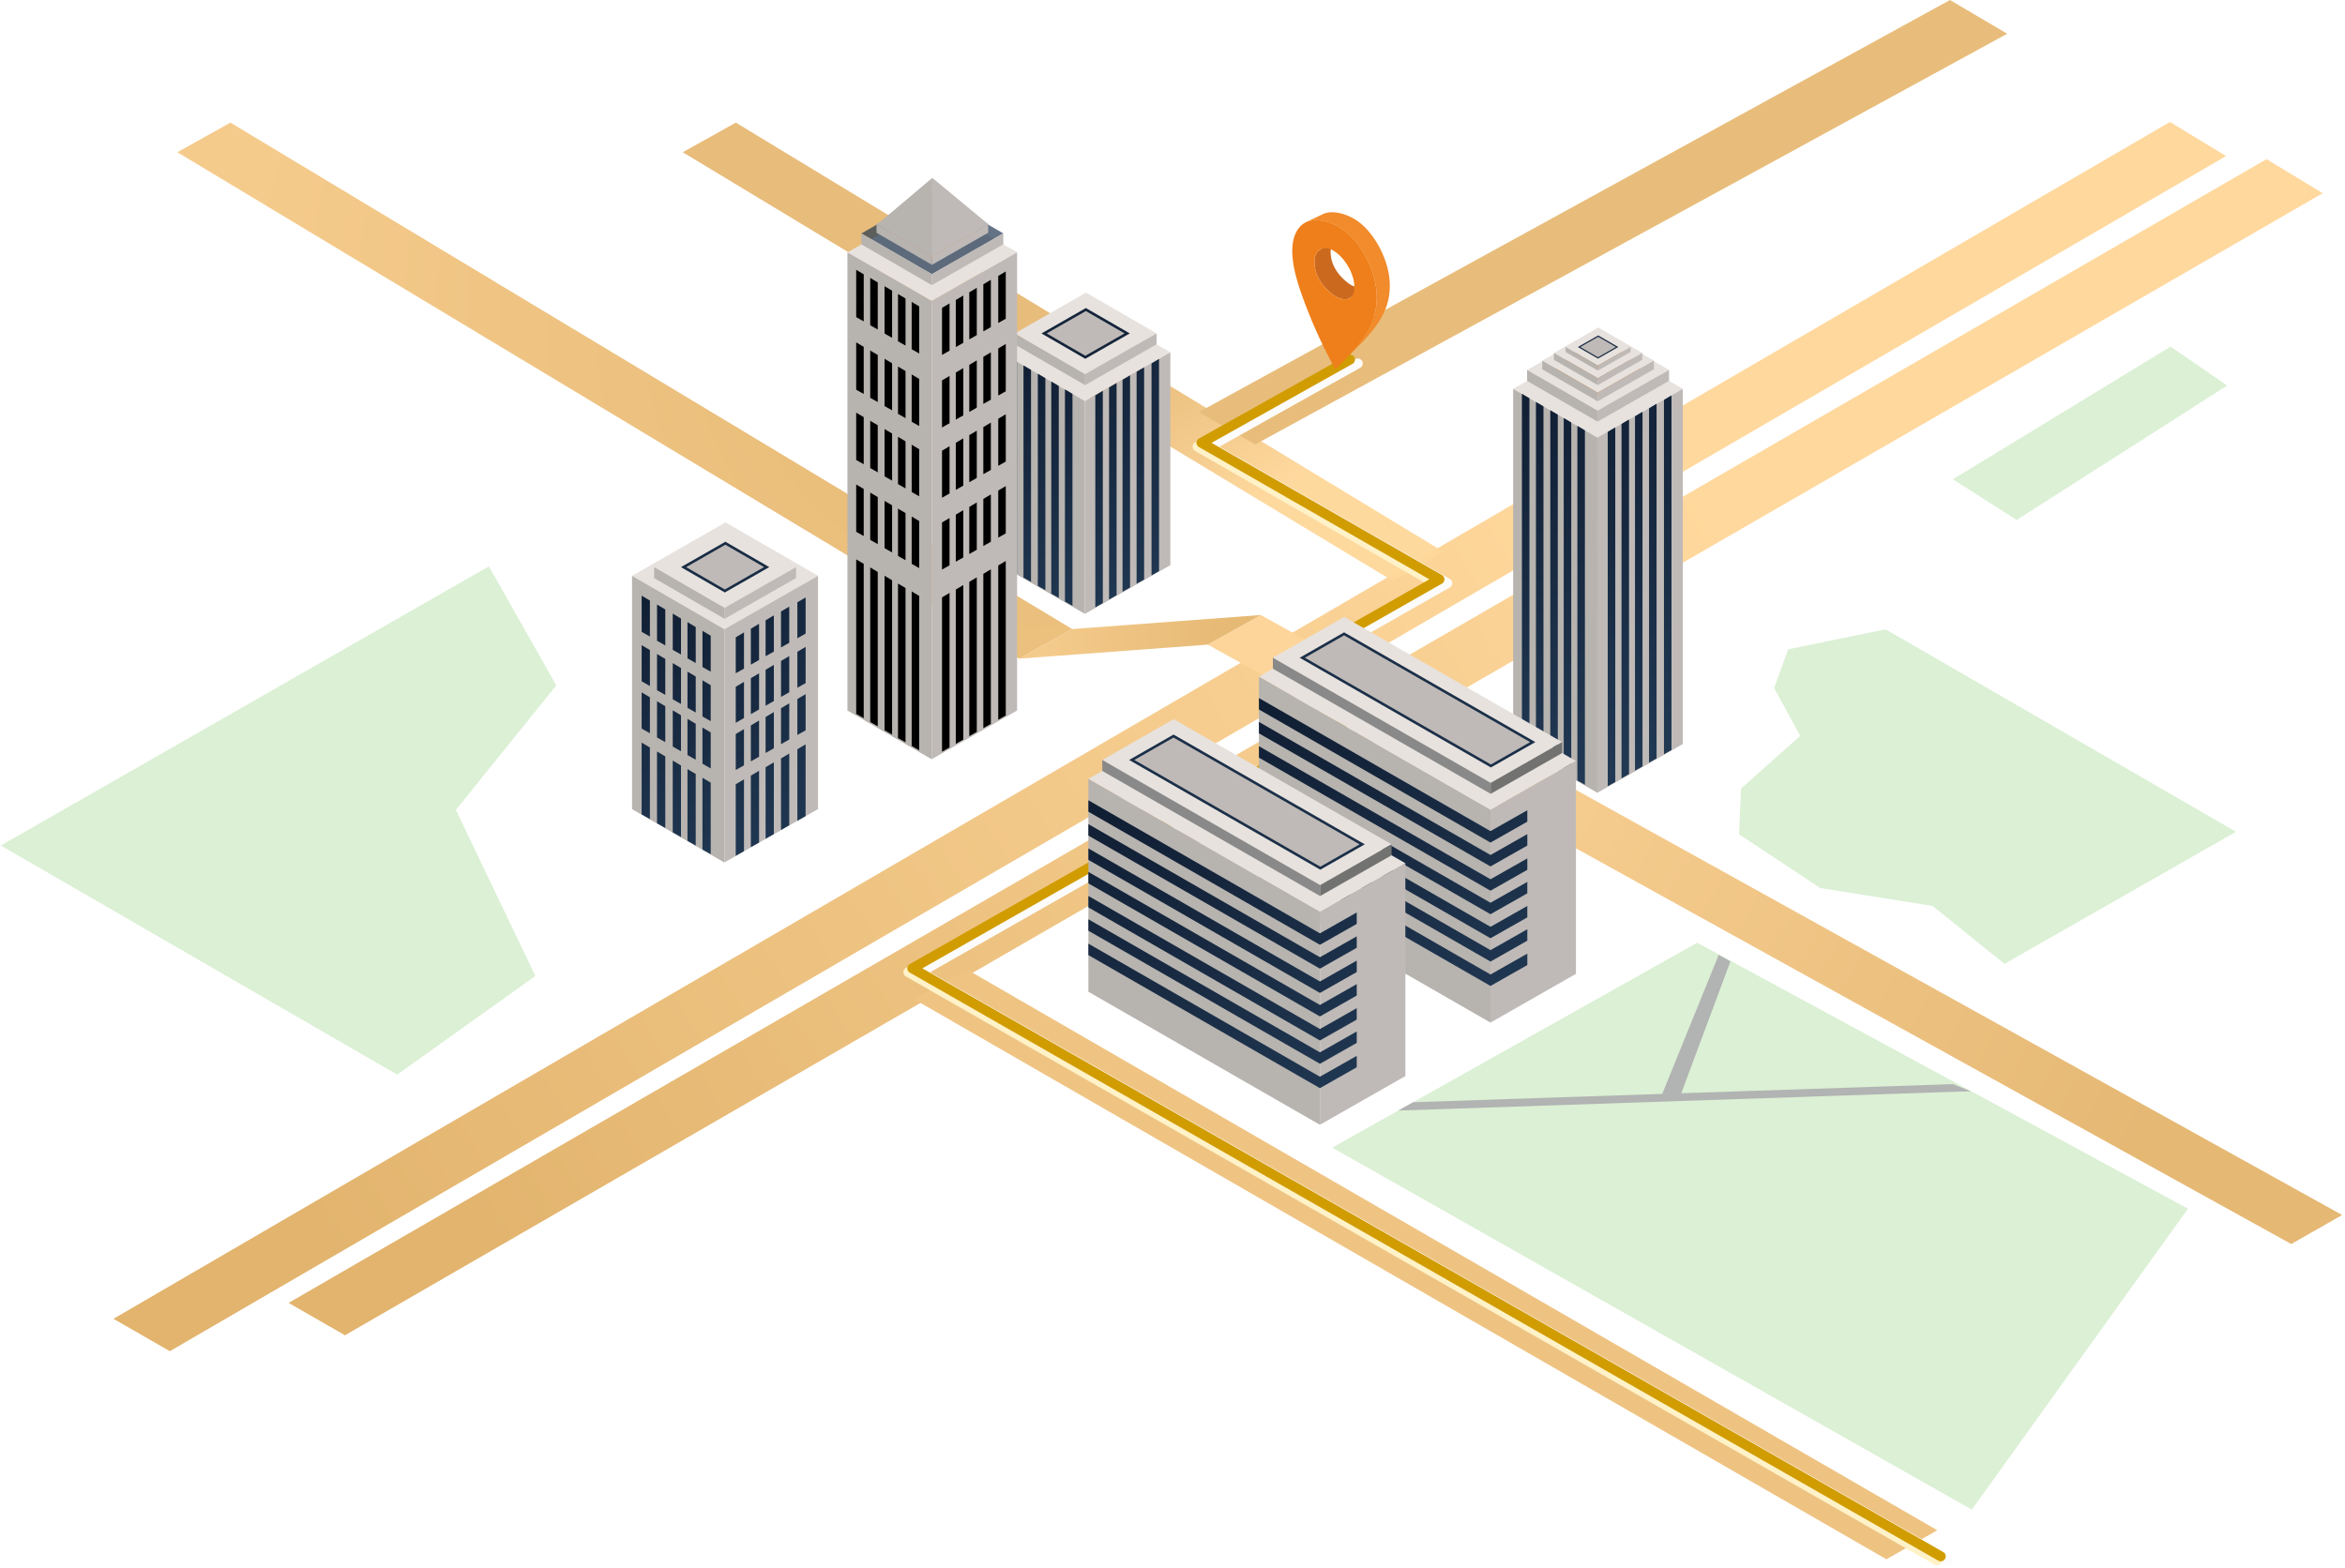 <svg width="631" height="422" viewBox="0 0 631 422" xmlns="http://www.w3.org/2000/svg">
    <defs>
        <radialGradient cx="10.968%" cy="-14.947%" fx="10.968%" fy="-14.947%" r="263.186%" gradientTransform="scale(1 .63) rotate(55.515 .193 -.193)" id="68cuiwqz8a">
            <stop stop-color="#0E1B2F" offset="0%"/>
            <stop stop-color="#27425F" offset="100%"/>
        </radialGradient>
        <radialGradient cx="92.013%" cy="36.611%" fx="92.013%" fy="36.611%" r="461.886%" gradientTransform="scale(-.181 -1) rotate(-3.928 -12.763 87.7)" id="oq1s3w004e">
            <stop stop-color="#E5B873" offset="0%"/>
            <stop stop-color="#F5CB8C" offset="100%"/>
        </radialGradient>
        <radialGradient cx="92.013%" cy="36.611%" fx="92.013%" fy="36.611%" r="142.442%" gradientTransform="matrix(-.584 .222 -.133 -.975 1.506 .519)" id="5l4kdu8dyf">
            <stop stop-color="#E5B873" offset="0%"/>
            <stop stop-color="#F5CB8C" offset="100%"/>
        </radialGradient>
        <radialGradient cx="10.968%" cy="-14.947%" fx="10.968%" fy="-14.947%" r="272.838%" gradientTransform="scale(1 .598) rotate(56.896 .202 -.2)" id="hajykrvyah">
            <stop stop-color="#0E1B2F" offset="0%"/>
            <stop stop-color="#27425F" offset="100%"/>
        </radialGradient>
        <radialGradient cx="10.968%" cy="-14.947%" fx="10.968%" fy="-14.947%" r="388.421%" gradientTransform="scale(1 .381) rotate(67.441 .292 -.27)" id="y7b795iwi">
            <stop stop-color="#0E1B2F" offset="0%"/>
            <stop stop-color="#27425F" offset="100%"/>
        </radialGradient>
        <radialGradient cx="10.968%" cy="-14.947%" fx="10.968%" fy="-14.947%" r="209.075%" gradientTransform="matrix(.713 .654 -.701 .664 -.073 -.122)" id="jzaxo2fism">
            <stop stop-color="#0E1B2F" offset="0%"/>
            <stop stop-color="#27425F" offset="100%"/>
        </radialGradient>
        <radialGradient cx="10.968%" cy="-14.947%" fx="10.968%" fy="-14.947%" r="209.078%" gradientTransform="matrix(.713 .654 -.701 .664 -.073 -.122)" id="559o61xdon">
            <stop stop-color="#0E1B2F" offset="0%"/>
            <stop stop-color="#27425F" offset="100%"/>
        </radialGradient>
        <linearGradient x1="73.989%" y1="42.183%" x2="1.527%" y2="67.429%" id="hxwpbuaiob">
            <stop stop-color="#FFD89D" offset="0%"/>
            <stop stop-color="#E2B46E" offset="100%"/>
        </linearGradient>
        <linearGradient x1="73.989%" y1="42.084%" x2="1.527%" y2="67.649%" id="oic3xmqsoc">
            <stop stop-color="#FFD89D" offset="0%"/>
            <stop stop-color="#E2B46E" offset="100%"/>
        </linearGradient>
        <linearGradient x1="1.609%" y1="36.036%" x2="88.725%" y2="61.881%" id="hm0rauycjd">
            <stop stop-color="#FDD59A" offset="0%"/>
            <stop stop-color="#E5B874" offset="100%"/>
        </linearGradient>
        <linearGradient x1="88.946%" y1="68.042%" x2="65.32%" y2="47.522%" id="iymz8r81jg">
            <stop stop-color="#FED79B" offset="0%"/>
            <stop stop-color="#E7BA76" offset="100%"/>
        </linearGradient>
        <linearGradient x1=".083%" y1="35.111%" x2="98.481%" y2="67.214%" id="0k6z0xapij">
            <stop stop-color="#EFC483" offset="0%"/>
            <stop stop-color="#EEC382" offset="100%"/>
        </linearGradient>
        <filter x="-1.1%" y="-.9%" width="102.1%" height="101.8%" filterUnits="objectBoundingBox" id="u4z56579tk">
            <feGaussianBlur stdDeviation="1" in="SourceGraphic"/>
        </filter>
        <filter x="-1.1%" y="-.9%" width="102.1%" height="101.8%" filterUnits="objectBoundingBox" id="ffofzunfel">
            <feGaussianBlur stdDeviation="1" in="SourceGraphic"/>
        </filter>
    </defs>
    <g fill="none" fill-rule="evenodd">
        <path fill="#E7E2DE" d="m170.076 154.98 24.838 14.359 25.202-14.378-24.879-14.376z"/>
        <path fill="#E7E2DE" d="m176.018 152.642 18.958 10.963 19.24-10.977-18.992-10.972z"/>
        <path fill="#192C44" d="m183.238 152.638 11.791 6.819 11.968-6.829-11.813-6.824z"/>
        <path fill="#BFBAB7" d="m184.635 152.638 10.406 6.014 10.558-6.024-10.423-6.022z"/>
        <path fill="#B7B3AF" d="M170.076 217.772V154.98l24.838 14.359v62.791z"/>
        <path fill="#BFBAB7" d="m194.913 169.339 25.203-14.378v62.791l-25.203 14.378z"/>
        <path d="m209.928 164.58 2.218-1.32v9.737l-2.218 1.262v-9.68zm-35.28 36.608-2.218-1.323v19.315l2.218 1.26v-19.252zm4.138 2.392-2.219-1.322v19.315l2.219 1.26V203.58zm4.228 2.446-2.215-1.322v19.314l2.215 1.26v-19.252zm3.964 2.29-2.216-1.32v19.314l2.216 1.26v-19.255zm4.033 2.333-2.218-1.323v19.315l2.218 1.26v-19.252zm6.735.43 2.218-1.32v19.315l-2.218 1.26V211.08zm4.062-2.316 2.216-1.322v19.315l-2.216 1.262v-19.255zm3.973-2.268 2.219-1.32v19.313l-2.219 1.262v-19.255zm8.547-4.836 2.219-1.32v19.315l-2.219 1.26V201.66zm-4.4 2.472 2.218-1.322v19.315l-2.218 1.26V204.13zm-35.28-16.462-2.218-1.322v9.739l2.218 1.262v-9.679zm4.138 2.393-2.219-1.322v9.739l2.219 1.262v-9.679zm4.228 2.446-2.215-1.323v9.74l2.215 1.261v-9.678zm3.964 2.29-2.216-1.32v9.738l2.216 1.26v-9.679zm4.033 2.332-2.218-1.322v9.739l2.218 1.262v-9.68zm6.735.431 2.218-1.32v9.74l-2.218 1.259v-9.679zm4.062-2.316 2.216-1.32v9.737l-2.216 1.262v-9.679zm3.973-2.268 2.219-1.32v9.736l-2.219 1.263v-9.68zm8.547-4.836 2.219-1.32v9.739l-2.219 1.26v-9.679zm-4.4 2.472 2.218-1.322v9.739l-2.218 1.26v-9.677zm-35.28-15.66-2.218-1.32v9.737l2.218 1.262v-9.678zm4.138 2.393-2.219-1.32v9.737l2.219 1.262v-9.679zm4.228 2.445-2.215-1.32v9.737l2.215 1.262v-9.679zm3.964 2.293-2.216-1.323v9.74l2.216 1.261v-9.678zm4.033 2.33-2.218-1.32v9.737l2.218 1.262v-9.679zm6.735.434 2.218-1.322v9.738l-2.218 1.263v-9.68zm4.062-2.319 2.216-1.32v9.739l-2.216 1.26v-9.679zm3.973-2.268 2.219-1.32v9.739l-2.219 1.26v-9.679zm8.547-4.834 2.219-1.321v9.738l-2.219 1.262v-9.679zm-4.4 2.47 2.218-1.32v9.737l-2.218 1.262v-9.679zm-35.28-16.261-2.218-1.32v9.737l2.218 1.262v-9.679zm4.138 2.393-2.219-1.322v9.739l2.219 1.262v-9.679zm4.228 2.445-2.215-1.32v9.737l2.215 1.262v-9.679zm3.964 2.293-2.216-1.323v9.74l2.216 1.26v-9.677zm4.033 2.33-2.218-1.32v9.737l2.218 1.262v-9.679zm6.735.433 2.218-1.321v9.738l-2.218 1.26v-9.677zm4.062-2.318 2.216-1.32v9.739l-2.216 1.26v-9.679zm3.973-2.268 2.219-1.32v9.739l-2.219 1.26v-9.679zm8.547-4.834 2.219-1.322v9.739l-2.219 1.26v-9.677z" fill="url(#68cuiwqz8a)" transform="translate(.228)"/>
        <path fill="#B7B3AF" d="M176.018 155.586v-2.944l18.958 10.963v2.944z"/>
        <path fill="#BFBAB7" d="m194.976 163.605 19.24-10.977v2.946l-19.24 10.975z"/>
        <path fill="url(#hxwpbuaiob)" d="m77.424 350.66 15.178 8.716L624.772 52l-15.1-9.171z" transform="translate(.228)"/>
        <path fill="url(#oic3xmqsoc)" d="m30.3 354.942 15.178 8.718L598.772 42l-15.101-9.171z" transform="translate(.228)"/>
        <path fill="url(#hm0rauycjd)" d="m324.746 173.497 291.56 161.32L630 327.009l-290.97-161.48z" transform="translate(.228)"/>
        <path fill="url(#oq1s3w004e)" d="m273.99 177.274 50.756-3.777 14.285-7.969-50.757 3.78z" transform="translate(.228)"/>
        <path fill="url(#5l4kdu8dyf)" d="M47.487 40.969 273.99 177.274l14.285-7.966L61.772 33z" transform="translate(.228)"/>
        <path fill-opacity=".97" fill="url(#iymz8r81jg)" d="m183.487 40.969 191.012 115.35 13.695-7.809L197.772 33z" transform="translate(.228)"/>
        <path fill="#E8BD7B" d="m322.585 110.91 15.178 8.718L540.11 9.08 524.708 0z"/>
        <path fill="#DBF0D4" d="m507.394 169.384-26.224 5.375-3.777 10.438 7.014 12.85-15.916 14.187-.538 12.313 21.85 14.455 30.215 4.82 19.344 15.59 62.307-35.55zM584.057 93.295l-58.547 35.7 17.135 10.948 56.644-36.176z"/>
        <path fill="#E7E2DE" d="m269.274 94.835 22.66 13.1 22.992-13.117-22.697-13.115z"/>
        <path fill="#E7E2DE" d="m273.023 89.746 18.96 10.962 19.238-10.977L292.23 78.76z"/>
        <path fill="#14243A" d="m280.243 89.741 11.794 6.819 11.965-6.829-11.813-6.824z"/>
        <path fill="#BFBAB7" d="m281.64 89.741 10.406 6.014 10.558-6.024-10.422-6.021z"/>
        <path fill="#B7B3AF" d="M269.274 152.12V94.835l22.66 13.1v57.284z"/>
        <path fill="#BFBAB7" d="m291.935 107.934 22.991-13.116v57.286l-22.991 13.115z"/>
        <path d="m305.613 100.052 2.022-1.205v57.115l-2.022 1.15v-57.06zm-32.186-2.685-2.023-1.205v57.115l2.023 1.15v-57.06zm3.775 2.182-2.025-1.205v57.115l2.025 1.152V99.549zm3.857 2.232-2.022-1.204v57.114l2.022 1.15v-57.06zm3.616 2.091-2.023-1.207v57.117l2.023 1.15v-57.06zm3.679 2.125-2.023-1.205v57.115l2.023 1.152v-57.062zm6.146.395 2.022-1.205v57.115l-2.022 1.152v-57.062zm3.705-2.113 2.022-1.204v57.115l-2.022 1.15v-57.06zm3.625-2.069 2.023-1.205v57.115l-2.023 1.15v-57.06zm7.797-4.412 2.022-1.205v57.115l-2.022 1.15v-57.06z" fill="url(#hajykrvyah)" transform="translate(.228)"/>
        <path fill="#B7B3AF" d="M273.023 92.69v-2.944l18.96 10.962v2.944z"/>
        <path fill="#BFBAB7" d="m291.983 100.708 19.238-10.977v2.946l-19.238 10.975z"/>
        <path fill="#E7E2DE" d="m228.033 67.921 22.658 13.1 22.994-13.117-22.697-13.116z"/>
        <path fill-opacity=".69" fill="#1E344E" d="m231.781 62.831 18.958 10.963 19.238-10.977-18.99-10.972z"/>
        <path fill="#EF7F1A" d="m239 62.826 11.792 6.82 11.965-6.829-11.81-6.824z"/>
        <path fill="#5B5B5B" d="m240.398 62.826 10.403 6.015 10.56-6.024-10.422-6.022z"/>
        <path fill="#B7B3AF" d="M228.033 191.238V67.92l22.658 13.1v123.318z"/>
        <path fill="#BFBAB7" d="m250.69 81.02 22.994-13.116v123.317l-22.993 13.118z"/>
        <path fill="#B7B3AF" d="M231.781 65.775v-2.944l18.958 10.963v2.944z"/>
        <path fill="#BFBAB7" d="m250.739 73.794 19.24-10.977-.003 2.946-19.237 10.975z"/>
        <path fill="#B2B3B3" d="m235.855 60.333 14.915 8.623 15.132-8.635-14.938-8.632z"/>
        <path fill="#B7B3AF" d="M235.855 62.65v-2.317l14.915 8.623v2.316z"/>
        <path fill="#BFBAB7" d="m250.77 68.956 15.132-8.635v2.316l-15.132 8.635z"/>
        <path fill="#B7B3AF" d="m236.003 60.417 14.876-12.544-.109 21.083z"/>
        <path fill="#BFBAB7" d="m250.879 47.873-.11 21.083 15.133-8.635z"/>
        <path d="m232.411 151.751-2.022-1.204v41.596l2.022 1.15V151.75zm36.202-77.49 2.023-1.205v12.728l-2.023 1.15V74.26zm-4.014 2.254 2.023-1.205v12.728l-2.023 1.15V76.515zm-3.782 2.155 2.022-1.204v12.727l-2.022 1.153V78.67zm-3.628 2.07 2.025-1.205v12.728l-2.025 1.152V80.74zm-3.706 2.115 2.026-1.205v12.728l-2.026 1.15V82.854zm-6.142-.396-2.023-1.204v12.728l2.023 1.15V82.458zm-3.679-2.126-2.023-1.205v12.728l2.023 1.15V80.332zm-3.616-2.091-2.023-1.205v12.728l2.023 1.152V78.242zm-3.86-2.23-2.023-1.205v12.728l2.023 1.15V76.011zm-3.775-2.185-2.022-1.202V85.35l2.022 1.152V73.827zm0 19.526-2.022-1.205v12.728l2.022 1.152V93.353zm3.775 2.184-2.023-1.204v12.727l2.023 1.15V95.537zm3.86 2.23-2.023-1.205v12.728l2.023 1.15V97.767zm3.616 2.09-2.023-1.204v12.728l2.023 1.15V99.858zm3.679 2.128-2.023-1.205v12.728l2.023 1.15v-12.673zm6.142.395 2.026-1.205v12.728l-2.026 1.15V102.38zm3.706-2.115 2.025-1.205v12.728l-2.025 1.15v-12.673zm3.628-2.07 2.022-1.204v12.728l-2.022 1.152V98.196zm3.782-2.157 2.023-1.205v12.728l-2.023 1.152V96.038zm4.014-2.252 2.023-1.205v12.728l-2.023 1.15V93.786zm0 18.912 2.023-1.204v12.728l-2.023 1.149v-12.673zm-4.014 2.254 2.023-1.205v12.728l-2.023 1.15v-12.673zm-3.782 2.156 2.022-1.203v12.726l-2.022 1.152v-12.675zm-3.628 2.07 2.025-1.206V130.7l-2.025 1.15v-12.673zm-3.706 2.114 2.026-1.204v12.727l-2.026 1.15v-12.673zm-6.142-.395-2.023-1.205v12.728l2.023 1.15v-12.673zm-3.679-2.127-2.023-1.205v12.728l2.023 1.15V118.77zm-3.616-2.091-2.023-1.205v12.728l2.023 1.152V116.68zm-3.86-2.23-2.023-1.204v12.727l2.023 1.15v-12.673zm-3.775-2.182-2.022-1.205v12.726l2.022 1.152v-12.673zm0 19.327-2.022-1.205v12.728l2.022 1.15v-12.673zm3.775 2.182-2.023-1.205V145.3l2.023 1.15v-12.673zm3.86 2.23-2.023-1.205v12.728l2.023 1.152v-12.676zm3.616 2.09-2.023-1.204v12.728l2.023 1.15v-12.673zm3.679 2.127-2.023-1.204v12.728l2.023 1.15v-12.674zm6.142.396 2.026-1.205v12.728l-2.026 1.15v-12.673zm3.706-2.115 2.025-1.205v12.728l-2.025 1.152v-12.675zm3.628-2.07 2.022-1.204v12.728l-2.022 1.152v-12.676zm3.782-2.155 2.023-1.205v12.728l-2.023 1.15v-12.673zm4.014-2.254 2.023-1.205v12.728l-2.023 1.15v-12.673zm0 20.16 2.023-1.205v41.595l-2.023 1.149v-41.54zm-4.014 2.254 2.023-1.205v41.594l-2.023 1.15v-41.54zm-3.782 2.155 2.022-1.204v41.594l-2.022 1.152v-41.542zm-3.628 2.07 2.025-1.205v41.594l-2.025 1.152v-41.541zm-3.706 2.115 2.026-1.205v41.594l-2.026 1.15v-41.54zm-6.142-.396-2.023-1.204v41.594l2.023 1.15v-41.54zm-3.679-2.126-2.023-1.205v41.594l2.023 1.15v-41.54zm-3.616-2.092-2.023-1.204v41.594l2.023 1.152v-41.542zm-3.86-2.23-2.023-1.204v41.594l2.023 1.15v-41.54z" fill="#000"/>
        <path fill="#E7E2DE" d="m407.167 104.658 22.66 13.102 22.991-13.12-22.696-13.115z"/>
        <path fill="#E7E2DE" d="m410.915 99.57 18.96 10.96 19.238-10.974-18.991-10.975z"/>
        <path fill="#EF7F1A" d="m418.135 99.566 11.792 6.816 11.967-6.826-11.813-6.826z"/>
        <path fill="#5B5B5B" d="m419.532 99.563 10.406 6.017 10.558-6.024-10.423-6.024z"/>
        <path fill="#B7B3AF" d="M407.167 200.27v-95.612l22.66 13.102v95.612z"/>
        <path fill="#BFBAB7" d="m429.827 117.76 22.991-13.12v95.613l-22.99 13.119z"/>
        <path d="m411.319 107.19-2.025-1.205v95.442l2.025 1.152v-95.39zm32.185 2.687 2.023-1.205v95.443l-2.023 1.149v-95.387zm4.014-2.254 2.023-1.205v95.442l-2.023 1.15v-95.387zm-7.796 4.41 2.022-1.205v95.442l-2.022 1.152v-95.39zm-3.626 2.069 2.023-1.205v95.443l-2.023 1.151v-95.39zm-3.705 2.115 2.023-1.205v95.442l-2.023 1.15v-95.387zm-6.145-.395-2.023-1.205v95.442l2.023 1.15v-95.387zm-3.679-2.127-2.023-1.205v95.442l2.023 1.15v-95.387zm-3.616-2.091-2.023-1.205v95.442l2.023 1.152v-95.39zm-3.857-2.23-2.025-1.205v95.442l2.025 1.15v-95.387z" fill="url(#y7b795iwi)" transform="translate(.228)"/>
        <path fill="#B7B3AF" d="M410.915 102.514V99.57l18.96 10.961v2.946z"/>
        <path fill="#BFBAB7" d="m429.875 110.531 19.238-10.975v2.944l-19.238 10.977z"/>
        <path fill="#E7E2DE" d="m414.99 97.07 14.914 8.623 15.132-8.633-14.937-8.632z"/>
        <path fill="#EF7F1A" d="m420.669 97.068 9.276 5.362 9.414-5.37-9.294-5.37z"/>
        <path fill="#5B5B5B" d="m421.767 97.065 8.186 4.733 8.305-4.737-8.197-4.738z"/>
        <path fill="#B7B3AF" d="M414.99 99.386V97.07l14.914 8.622v2.317z"/>
        <path fill="#BFBAB7" d="m429.904 105.693 15.132-8.632v2.313l-15.132 8.635z"/>
        <path fill="#E7E2DE" d="m418.118 94.993 11.808 6.826 11.982-6.835-11.827-6.834z"/>
        <path fill="#EF7F1A" d="m422.614 94.99 7.345 4.248 7.454-4.254-7.357-4.252z"/>
        <path fill="#5B5B5B" d="m423.485 94.989 6.481 3.748 6.575-3.753-6.49-3.75z"/>
        <path fill="#B7B3AF" d="M418.118 96.828v-1.835l11.808 6.826v1.835z"/>
        <path fill="#BFBAB7" d="m429.925 101.82 11.982-6.836v1.835l-11.982 6.835z"/>
        <path fill="#EF7F1A" d="m423.158 94.922 6.807 3.935 6.903-3.94-6.817-3.938z"/>
        <path fill="#5B5B5B" d="m423.964 94.922 6.006 3.472 6.092-3.477-6.012-3.476z"/>
        <path fill="#E7E2DE" d="m421.287 93.4 8.663 5.011 8.79-5.015-8.677-5.016z"/>
        <path fill="#192B43" d="m424.587 93.398 5.387 3.116 5.468-3.118-5.397-3.119z"/>
        <path fill="#BFBAB7" d="m425.224 93.398 4.755 2.75 4.825-2.752-4.762-2.752z"/>
        <path fill="#B7B3AF" d="M421.287 94.746v-1.345l8.663 5.01v1.344z"/>
        <path fill="#BFBAB7" d="m429.95 98.411 8.792-5.015v1.343l-8.791 5.016z"/>
        <path fill="url(#0k6z0xapij)" d="m245.8 268.972 261.573 150.692 13.693-7.808-260.982-150.853z" transform="translate(.228)"/>
        <path d="M361.308 96.668a1.353 1.353 0 0 1 1.834.5 1.33 1.33 0 0 1-.506 1.821l-37.897 21.243 61.926 35.544a1.333 1.333 0 0 1 .055 2.352l-37.575 21.386 18.866 10.936a1.335 1.335 0 0 1-.05 2.338L246.916 261.67 521.619 418.77c.642.371.862 1.188.49 1.825a1.349 1.349 0 0 1-1.84.486L243.608 262.854a1.332 1.332 0 0 1-.056-2.35l121.09-68.909-18.868-10.936a1.335 1.335 0 0 1 .05-2.34l37.53-21.358-61.995-35.585a1.331 1.331 0 0 1 .05-2.34l39.9-22.368z" fill="#FFF2C8" fill-rule="nonzero" filter="url(#u4z56579tk)" transform="translate(.228)"/>
        <path d="M364.45 96.668a1.353 1.353 0 0 1 1.834.5 1.33 1.33 0 0 1-.507 1.821l-37.896 21.243 61.925 35.544a1.333 1.333 0 0 1 .055 2.352l-37.575 21.386 18.867 10.936a1.335 1.335 0 0 1-.051 2.338L250.058 261.67 524.76 418.77c.642.371.862 1.188.49 1.825a1.349 1.349 0 0 1-1.839.486L246.75 262.854a1.332 1.332 0 0 1-.056-2.35l121.09-68.909-18.869-10.936a1.335 1.335 0 0 1 .051-2.34l37.53-21.358-61.996-35.585a1.331 1.331 0 0 1 .05-2.34l39.9-22.368z" fill="#FCFCFC" fill-rule="nonzero" filter="url(#ffofzunfel)" transform="translate(.228)"/>
        <path d="M362.584 95.62a1.353 1.353 0 0 1 1.834.502 1.33 1.33 0 0 1-.507 1.82l-37.896 21.242 61.925 35.544a1.333 1.333 0 0 1 .055 2.352l-37.574 21.387 18.866 10.936a1.335 1.335 0 0 1-.051 2.338l-121.044 68.882 274.703 157.099c.642.37.861 1.188.49 1.825a1.349 1.349 0 0 1-1.84.486L244.883 261.807a1.332 1.332 0 0 1-.056-2.35l121.09-68.909-18.869-10.936a1.335 1.335 0 0 1 .051-2.34l37.53-21.358-61.996-35.585a1.331 1.331 0 0 1 .05-2.34l39.9-22.368z" fill="#D19C00" fill-rule="nonzero"/>
        <path fill="#E7E2DE" d="m338.76 182.12 62.307 35.814 22.994-13.118-62.346-35.83z"/>
        <path fill="#E7E2DE" d="m342.509 177.03 58.606 33.676 19.238-10.975-58.638-33.688z"/>
        <path fill="#1B2F48" d="m349.728 177.025 51.44 29.532 11.965-6.826-51.46-29.54z"/>
        <path fill="#BFBAB7" d="m351.125 177.025 50.052 28.73 10.558-6.024-50.07-28.737z"/>
        <path fill="#B7B3AF" d="M338.76 239.404V182.12l62.307 35.814v57.285z"/>
        <path fill="#BFBAB7" d="m401.067 217.934 22.994-13.118v57.285l-22.994 13.118z"/>
        <path fill="#898989" d="M342.509 179.976v-2.946l58.606 33.676v2.946z"/>
        <path fill="#727271" d="m401.115 210.706 19.238-10.975v2.944l-19.238 10.977z"/>
        <path d="M338.531 229.541v-3.08l62.308 35.815 9.908-5.621v3.08l-9.908 5.621-62.308-35.815zm62.308-5.85 9.908-5.622v3.077l-9.908 5.622-62.308-35.815v-3.078l62.308 35.815zm0 6.423 9.908-5.622v3.078l-9.908 5.621-62.308-35.814v-3.078l62.308 35.815zm0 6.531 9.908-5.62v3.077l-9.908 5.621-62.308-35.815v-3.077l62.308 35.814zm0 6.328 9.908-5.621v3.078l-9.908 5.621-62.308-35.815v-3.077l62.308 35.814zm0 6.472 9.908-5.621v3.078l-9.908 5.62-62.308-35.814v-3.078l62.308 35.815zm0 6.273 9.908-5.621v3.077l-9.908 5.624-62.308-35.817v-3.078l62.308 35.815z" fill="url(#jzaxo2fism)" transform="translate(.228)"/>
        <path fill="#E7E2DE" d="m292.864 209.63 62.307 35.818 22.991-13.119L315.82 196.5z"/>
        <path fill="#E7E2DE" d="m296.613 204.543 58.606 33.676 19.238-10.977-58.638-33.688z"/>
        <path fill="#1B2F48" d="m303.832 204.538 51.44 29.532 11.965-6.826-51.46-29.541z"/>
        <path fill="#BFBAB7" d="m305.228 204.536 50.054 28.732 10.558-6.024-50.069-28.737z"/>
        <path fill="#B7B3AF" d="M292.864 266.915v-57.284l62.307 35.817v57.282z"/>
        <path fill="#BFBAB7" d="m355.171 245.447 22.992-13.118v57.285L355.17 302.73z"/>
        <path fill="#898989" d="m296.612 207.487-.002-2.944 58.609 33.676v2.943z"/>
        <path fill="#727271" d="m355.22 238.219 19.237-10.977v2.946l-19.238 10.974z"/>
        <path d="M292.636 257.052v-3.077l62.306 35.814 9.907-5.621v3.077l-9.907 5.622-62.306-35.815zm62.306-5.851 9.907-5.622v3.08l-9.907 5.622-62.306-35.815v-3.08l62.306 35.815zm0 6.426 9.907-5.621v3.077l-9.907 5.622-62.306-35.815v-3.078l62.306 35.815zm0 6.531 9.907-5.62v3.077l-9.907 5.621-62.306-35.815v-3.077l62.306 35.814zm0 6.329 9.907-5.622v3.078l-9.907 5.621-62.306-35.814v-3.078l62.306 35.815zm-62.306-26.266v-3.08l62.306 35.815 9.907-5.622v3.08l-9.907 5.622-62.306-35.815zm62.306 39.01 9.907-5.621v3.078l-9.907 5.621-62.306-35.815v-3.078l62.306 35.815z" fill="url(#559o61xdon)" transform="translate(.228)"/>
        <path fill="#F18B2B" d="m351.374 59.83 4.47-2.143.114-.053.116-.053.118-.05.12-.046.122-.043.123-.04.123-.039.128-.036.127-.03.128-.032.13-.026.133-.024.136-.022.135-.016.137-.017.14-.012.14-.01.143-.007.145-.005h.292l.15.005.15.007.151.01.155.014.154.015.157.019.16.021.159.022.161.029.162.028.164.031.164.036.167.039.167.038.168.043.167.046.169.05.171.05.17.053.168.057.172.058.17.062.172.065.17.067.17.07.172.071.169.074.171.08.17.078.168.082.17.086.166.086.169.091.164.094.166.093.165.098.161.101.162.103.16.105.159.106.159.11.157.113.155.114.154.118.152.12.152.122.15.122.15.127.149.13.147.129.145.134.145.136.142.137.143.139.142.14.14.147.138.144.137.148.138.151.135.153.135.154.133.155.133.159.13.16.13.163.128.165.128.165.128.168.126.17.125.173.123.172.121.177.123.178.118.177.121.18.116.181.118.185.114.184.113.187.113.187.111.189.11.192.108.189.109.194.103.194.104.194.104.197.099.196.099.196.099.199.096.199.095.201.091.201.092.201.09.202.086.203.085.201.084.204.082.204.08.205.077.204.077.204.075.206.07.206.073.206.067.206.065.205.066.207.06.205.06.207.058.208.058.206.053.208.05.206.051.209.046.208.046.208.043.209.042.21.038.21.037.207.033.211.032.21.028.21.027.21.027.21.021.212.02.213.019.21.015.211.014.213.01.211.007.213.007.213.003.214.002.213-.002.213-.005.213-.007.213-.008.213-.012.216-.014.213-.017.214-.022.213-.022.215-.024.214-.029.212-.029.214-.033.213-.037.213-.038.213-.041.214-.044.212-.048.214-.05.21-.054.214-.056.21-.057.211-.063.211-.063.21-.067.21-.07.21-.075.208-.077.209-.078.208-.084.206-.085.208-.089.206-.092.206-.094.204-.096.206-.102.204-.101.203-.106.201-.109.204-.111.201-.113.201-.117.201-.118.2-.12.198-.123.199-.126.199-.128.196-.13.199-.133.196-.133.194-.138.197-.137.194-.142.194-.143.194-.145.191-.144.192-.15.192-.15.191-.152.192-.154.19-.155.188-.157.187-.159.19-.16.186-.158.185-.162.184-.162.184-.162.18-.162.18-.161.18-.162.174-.162.173-.159.172-.157.17-.157.165-.157.163-.154.16-.152.159-.15.153-.147.151-.142.146-.143.144-3.954 4.005.148-.151.152-.154.157-.16.157-.16.159-.168.162-.168.164-.172.166-.175.167-.178.166-.179.17-.184.17-.185.17-.187.17-.19.172-.19.17-.192.168-.194.17-.197.168-.196.167-.196.164-.2.164-.198.162-.201.159-.199.16-.201.156-.201.152-.204.155-.204.15-.203.147-.204.147-.203.142-.206.143-.206.14-.207.135-.208.135-.208.133-.208.13-.21.126-.21.125-.21.12-.211.122-.21.115-.214.114-.211.111-.216.108-.213.107-.215.101-.216.099-.216.097-.215.094-.218.09-.216.086-.22.085-.218.08-.22.079-.218.072-.22.072-.223.068-.22.065-.223.06-.22.061-.223.055-.223.052-.225.05-.223.046-.223.043-.225.041-.225.039-.223.034-.225.034-.225.028-.225.027-.225.022-.225.022-.226.016-.225.018-.225.012-.225.009-.225.007-.223.005-.225v-.448l-.002-.225-.008-.225-.01-.223-.009-.223-.014-.222-.017-.223-.017-.223-.022-.223-.024-.223-.027-.222-.028-.22-.032-.221-.031-.223-.036-.22-.039-.22-.041-.22-.044-.221-.043-.218-.049-.22-.05-.22-.05-.219-.056-.218-.056-.218-.06-.22-.06-.218-.063-.215-.065-.218-.068-.219-.07-.215-.072-.218-.073-.216-.077-.215-.077-.216-.08-.215-.082-.216-.084-.216-.087-.213-.087-.215-.092-.213-.092-.213-.094-.214-.094-.21-.099-.213-.099-.209-.101-.21-.102-.21-.103-.208-.107-.208-.108-.206-.109-.204-.111-.203-.114-.204-.113-.2-.116-.202-.116-.199-.118-.196-.12-.197-.121-.194-.123-.194-.124-.191-.125-.19-.128-.189-.125-.184-.13-.185-.13-.184-.131-.18-.133-.18-.133-.177-.135-.174-.135-.173-.138-.17-.138-.17-.137-.165-.142-.166-.14-.162-.143-.161-.145-.158-.145-.156-.144-.153-.15-.15-.147-.152-.15-.146-.152-.146-.152-.141-.152-.14-.155-.138-.157-.134-.156-.134-.16-.132-.159-.127-.161-.124-.162-.125-.165-.12-.164-.12-.166-.115-.167-.112-.169-.11-.171-.108-.171-.105-.172-.103-.173-.101-.175-.098-.176-.094-.176-.093-.179-.089-.178-.086-.179-.084-.178-.081-.179-.08-.179-.076-.18-.074-.18-.07-.18-.067-.179-.064-.181-.063-.178-.06-.18-.057-.178-.053-.179-.05-.176-.048-.176-.045-.176-.043-.174-.039-.174-.038-.171-.034-.171-.03-.172-.03-.166-.023-.17-.022-.164-.02-.164-.016-.161-.014-.16-.01-.159-.007-.157-.005-.154-.002-.152.002-.152.005-.15.007-.15.01-.145.014-.144.014-.143.02-.142.021-.14.026-.138.03-.135.03-.135.034-.133.036-.13.04-.13.044-.128.045-.126.048-.123.053-.123.055z"/>
        <path fill="#CB691E" d="m363.469 80.058 3.864-3.155-.089.067-.094.065-.1.058-.103.052-.106.048-.114.04-.115.037-.123.03-.126.027-.133.02-.137.014-.14.007-.148.002-.15-.005-.156-.012-.16-.019-.164-.024-.166-.036-.171-.04-.177-.05-.178-.06-.184-.07-.186-.077-.19-.088-.194-.096-.195-.11-.198-.118-.2-.129-.203-.137-.205-.148-.203-.156-.205-.162-.205-.17-.203-.176-.2-.181-.2-.19-.196-.191-.193-.197-.189-.2-.185-.202-.18-.206-.175-.206-.167-.208-.161-.211-.157-.211-.15-.21-.143-.214-.137-.213-.13-.216-.126-.218-.118-.218-.113-.22-.107-.22-.099-.223-.094-.223-.087-.227-.08-.225-.074-.23-.068-.23-.06-.233-.056-.23-.05-.232-.041-.232-.037-.23-.029-.228-.024-.225-.017-.225-.012-.22-.004-.216v-.213l.009-.206.012-.201.02-.197.026-.189.032-.182.038-.175.043-.17.051-.16.056-.156.062-.149.065-.14.073-.135.08-.13.082-.121.089-.118.092-.11.099-.106.103-.098.11-.093.11-.086.119-.082.12-.076-4.275 2.51-.128.079-.123.086-.118.091-.113.098-.11.103-.103.11-.099.118-.092.122-.089.13-.082.133-.074.144-.07.148-.066.157-.058.162-.053.173-.046.175-.04.184-.035.194-.026.199-.022.206-.014.21-.008.218-.002.226.005.227.012.233.02.234.023.237.032.242.038.242.046.242.05.244.059.245.065.244.07.242.08.24.084.24.092.236.099.237.104.235.11.232.119.23.125.23.13.227.139.228.144.225.152.225.157.223.164.22.171.22.177.221.183.218.189.216.195.213.198.21.203.21.207.2.21.2.213.19.212.185.215.18.215.172.217.163.215.156.212.143.21.137.21.125.206.112.205.103.198.091.195.084.193.072.188.062.186.053.181.045.176.036.174.027.167.019.164.012.16.005h.154l.147-.01.145-.015.137-.02.136-.027.128-.032.123-.038.118-.045.113-.05.109-.056.104-.06.099-.066z"/>
        <path d="M354.44 89.652c-1.664-3.69-3.394-8.04-4.553-11.475-1.156-3.437-1.743-5.957-2.001-8.21-.258-2.252-.19-4.237.282-5.9.471-1.662 1.35-3 2.518-3.825 1.169-.826 2.629-1.14 4.383-.948 1.753.19 3.8.881 5.62 2.019 1.822 1.138 3.418 2.72 4.823 4.64a27.628 27.628 0 0 1 3.485 6.469c.864 2.297 1.38 4.639 1.46 7.025.08 2.388-.28 4.819-1.192 7.15-.91 2.332-2.37 4.562-4.125 6.682-1.752 2.12-3.8 4.127-4.82 5.13l-1.024 1.004-.799-1.517c-.797-1.518-2.394-4.55-4.058-8.244zm1.725-12.742c-.96-1.166-1.646-2.38-2.047-3.669-.398-1.289-.509-2.649-.347-3.691.164-1.045.6-1.768 1.248-2.242.647-.474 1.5-.7 2.546-.39 1.046.306 2.281 1.142 3.365 2.302 1.087 1.159 2.018 2.644 2.614 4.042.597 1.402.855 2.716.893 3.782.041 1.066-.14 1.88-.494 2.46-.353.58-.882.925-1.635 1.02-.753.094-1.73-.062-2.838-.696-1.108-.637-2.344-1.754-3.305-2.918z" fill="#EF7F1A"/>
        <path fill="#DBF0D4" d="m131.55 152.435 18.141 32.027-27.026 33.515 21.395 44.693-37.188 26.552L.228 227.565zM530.587 406.306 358.49 308.872l98.196-55.144 132.049 71.585z"/>
        <path fill="#B2B3B3" d="m380.243 296.654 145.267-4.869 4.76 1.904-154.017 5.206z"/>
        <path fill="#B2B3B3" d="m446.984 295.161 15.497-38.18 3.145 1.764-13.525 36.302z"/>
    </g>
</svg>
